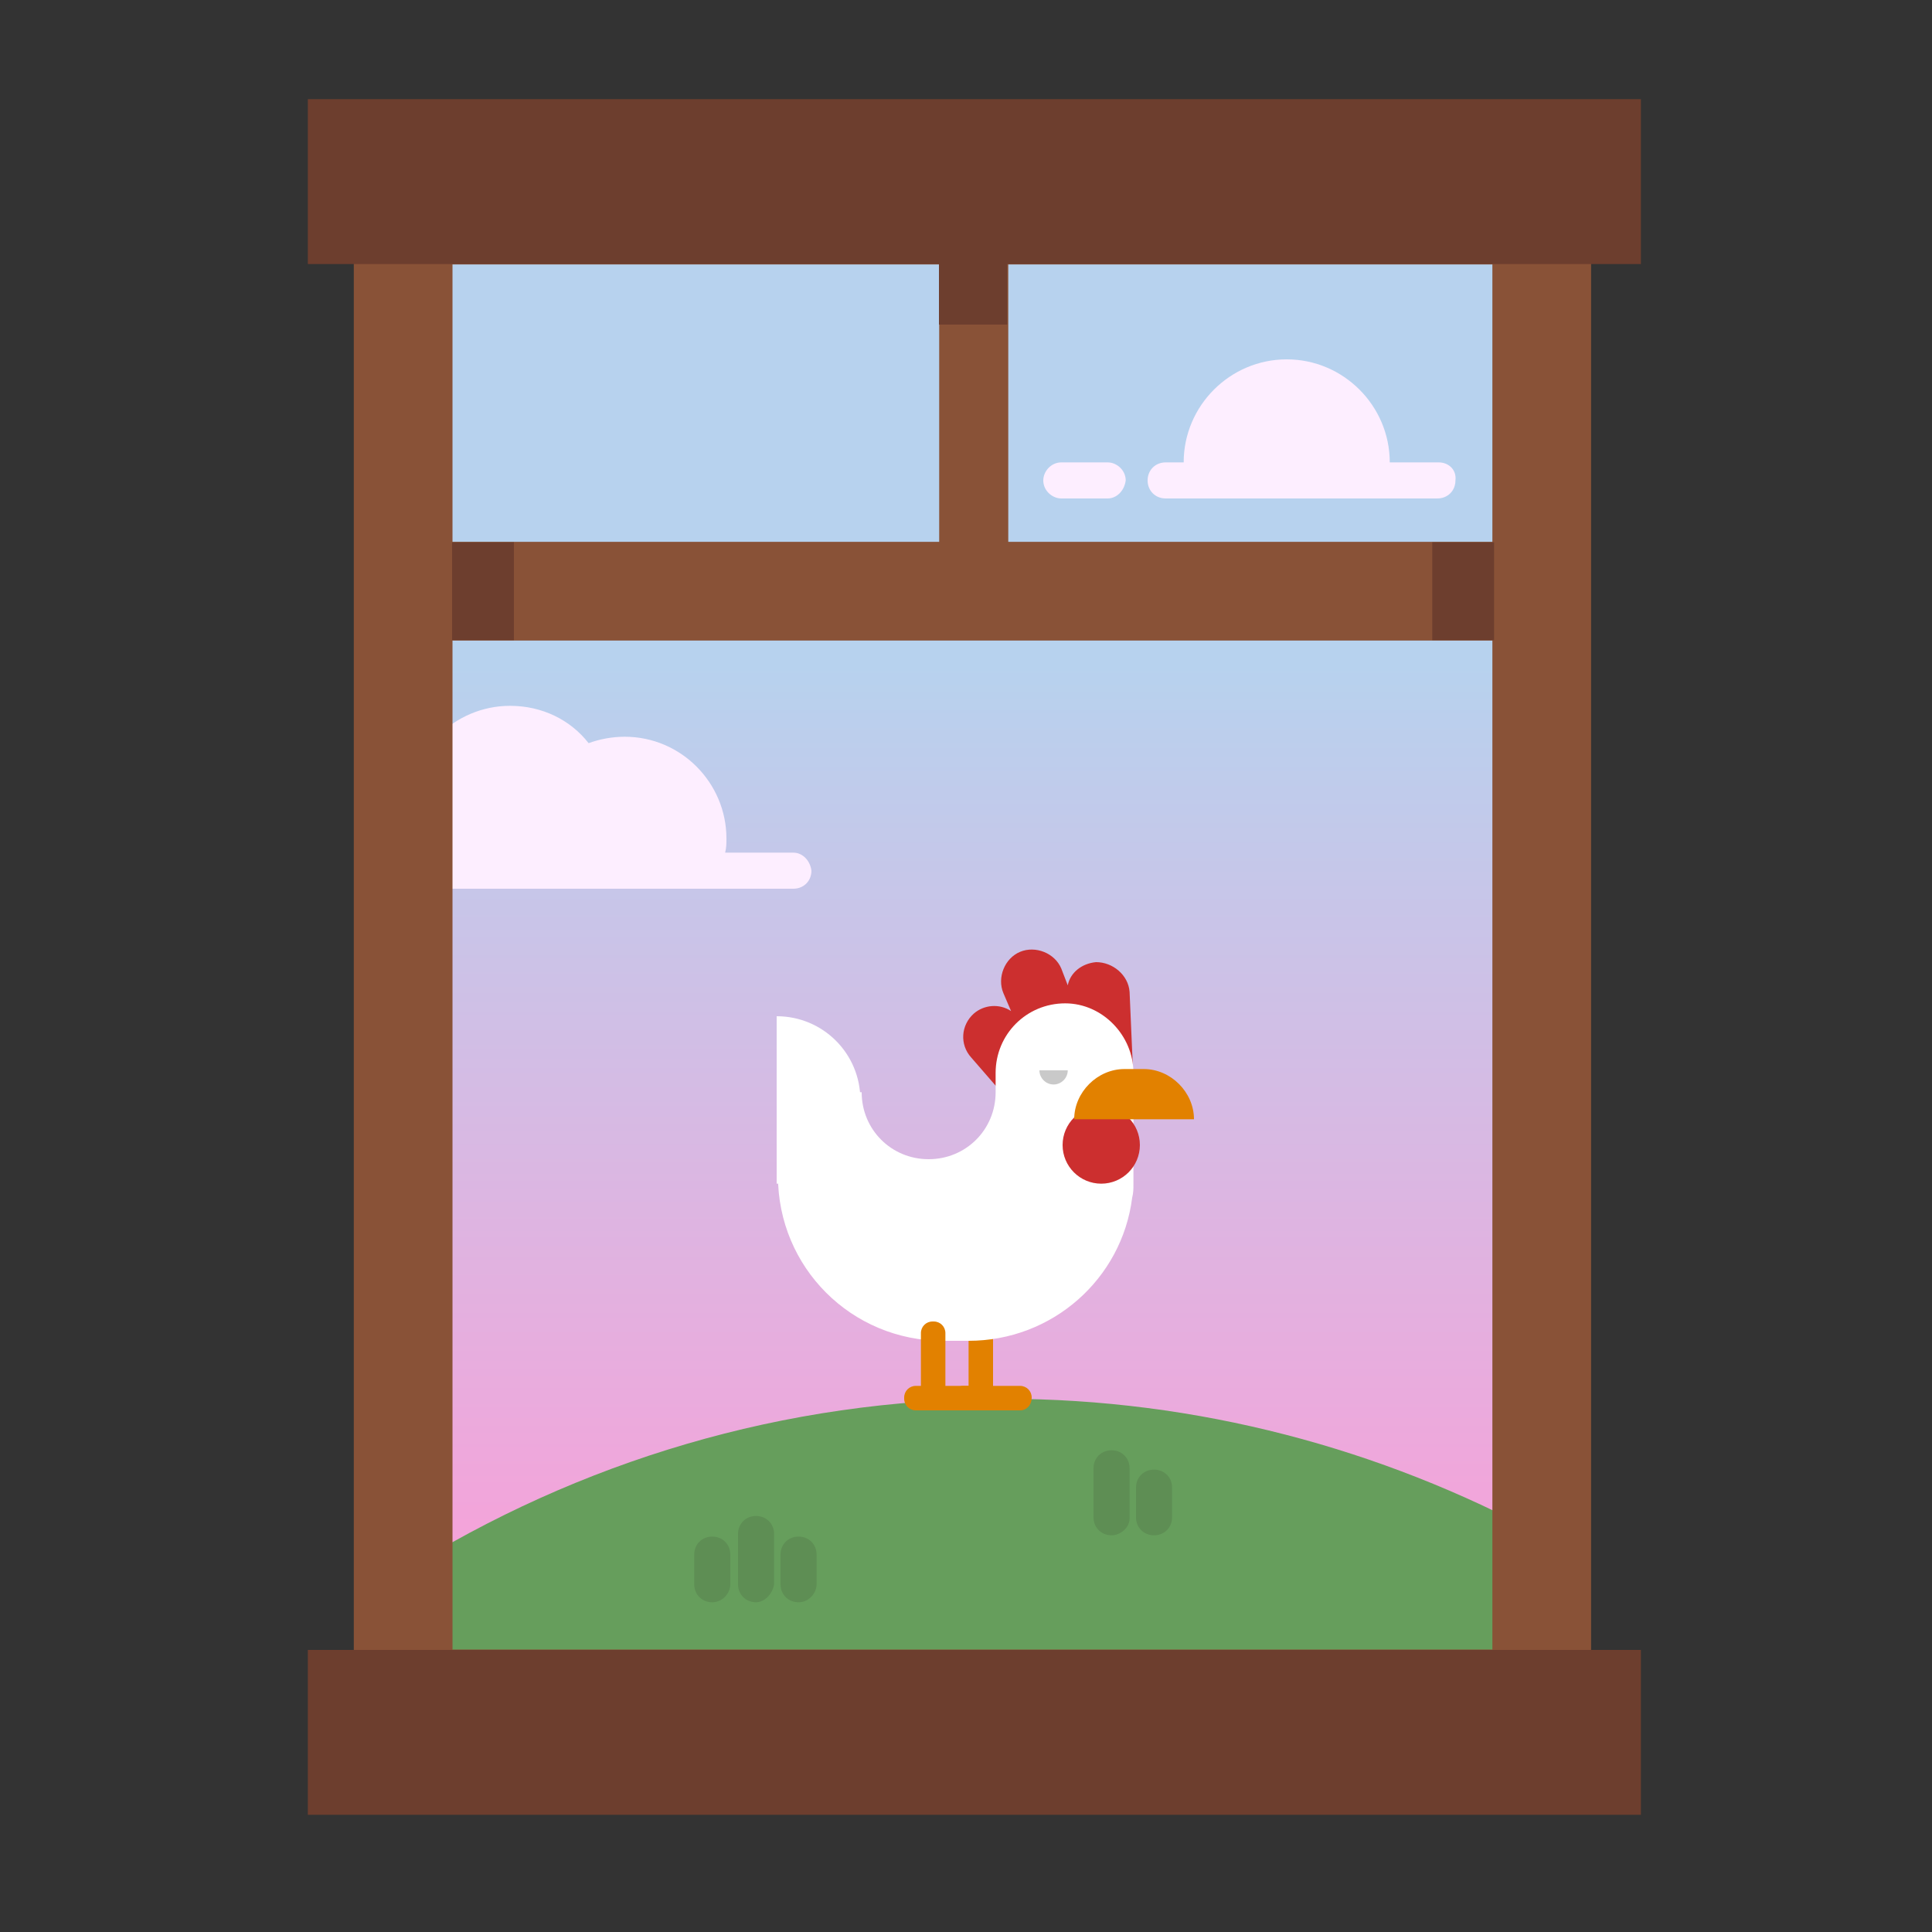 <?xml version="1.0" encoding="utf-8"?><!DOCTYPE svg PUBLIC "-//W3C//DTD SVG 1.1//EN" "http://www.w3.org/Graphics/SVG/1.1/DTD/svg11.dtd"><svg version="1.1" id="Layer_1" xmlns="http://www.w3.org/2000/svg" xmlns:xlink="http://www.w3.org/1999/xlink" x="0px" y="0px" width="150px" height="150px" viewBox="0 0 150 150" enable-background="new 0 0 150 150" xml:space="preserve"><rect x="0" y="0" width="150" height="150" fill="#333333" stroke="none"/><linearGradient id="SVGID_1_" gradientUnits="userSpaceOnUse" x1="75.555" y1="131.897" x2="75.555" y2="19.142"><stop offset="0" style="stop-color:#FF9BD6"/><stop offset="0.713" style="stop-color:#B7D2EE"/></linearGradient><rect x="31.3" y="19.1" fill="url(#SVGID_1_)" width="88.4" height="112.8"/><path fill="#FDEEFF" d="M61.6,66.2h-5.3c0.1-0.4,0.1-0.7,0.1-1.1c0-4.3-3.5-7.9-7.9-7.9c-1,0-2,0.2-2.8,0.5	c-1.4-1.8-3.6-2.9-6.1-2.9c-4.3,0-7.9,3.5-7.9,7.9c0,1.3,0.3,2.5,0.8,3.5h-2.2c-0.8,0-1.4,0.6-1.4,1.4v0c0,0.8,0.6,1.4,1.4,1.4h31.3	c0.8,0,1.4-0.6,1.4-1.4v0C62.9,66.8,62.3,66.2,61.6,66.2z"/><path fill="#669E5C" d="M31.3,122v9.9h88.4v-12.7c-12.4-6.7-26.7-10.6-41.8-10.6C60.8,108.6,44.9,113.5,31.3,122z"/><rect x="31.3" y="16.7" fill="none" stroke="#895237" stroke-width="7.663" stroke-miterlimit="10" width="88.4" height="115.2"/><line fill="none" stroke="#895237" stroke-width="7.663" stroke-miterlimit="10" x1="31.5" y1="45.9" x2="119.8" y2="45.9"/><line fill="none" stroke="#895237" stroke-width="5.364" stroke-miterlimit="10" x1="75.6" y1="15.6" x2="75.6" y2="44.8"/><path fill="#FDEEFF" d="M111.7,35.9h-3.8c0-4.4-3.6-8-8-8c-4.4,0-8,3.6-8,8h-1.4c-0.8,0-1.4,0.6-1.4,1.4c0,0.8,0.6,1.4,1.4,1.4h21.1	c0.8,0,1.4-0.6,1.4-1.4C113.1,36.5,112.5,35.9,111.7,35.9z"/><path fill="#FDEEFF" d="M86,38.7h-3.6c-0.7,0-1.4-0.6-1.4-1.4v0c0-0.7,0.6-1.4,1.4-1.4H86c0.7,0,1.4,0.6,1.4,1.4v0	C87.3,38.1,86.7,38.7,86,38.7z"/><rect x="35.1" y="42.1" fill="#6D3E2E" width="4.8" height="7.6"/><rect x="111.2" y="42.1" fill="#6D3E2E" width="4.8" height="7.6"/><rect x="72.9" y="20.4" fill="#6D3E2E" width="5.3" height="4.8"/><rect x="23.9" y="7.7" fill="#6D3E2E" width="103.5" height="12.8"/><rect x="23.9" y="128.1" fill="#6D3E2E" width="103.5" height="12.8"/><path fill="#5E8E54" d="M58.7,124.4L58.7,124.4c-0.8,0-1.4-0.6-1.4-1.4v-3.9c0-0.8,0.6-1.4,1.4-1.4h0c0.8,0,1.4,0.6,1.4,1.4v3.9	C60,123.7,59.4,124.4,58.7,124.4z"/><path fill="#5E8E54" d="M62,124.4L62,124.4c-0.8,0-1.4-0.6-1.4-1.4v-2.3c0-0.8,0.6-1.4,1.4-1.4h0c0.8,0,1.4,0.6,1.4,1.4v2.3	C63.4,123.7,62.8,124.4,62,124.4z"/><path fill="#5E8E54" d="M55.3,124.4L55.3,124.4c-0.8,0-1.4-0.6-1.4-1.4v-2.3c0-0.8,0.6-1.4,1.4-1.4h0c0.8,0,1.4,0.6,1.4,1.4v2.3	C56.7,123.7,56.1,124.4,55.3,124.4z"/><path fill="#5E8E54" d="M86.3,119.2L86.3,119.2c-0.8,0-1.4-0.6-1.4-1.4V114c0-0.8,0.6-1.4,1.4-1.4l0,0c0.8,0,1.4,0.6,1.4,1.4v3.9	C87.7,118.6,87,119.2,86.3,119.2z"/><path fill="#5E8E54" d="M89.6,119.2L89.6,119.2c-0.8,0-1.4-0.6-1.4-1.4v-2.3c0-0.8,0.6-1.4,1.4-1.4h0c0.8,0,1.4,0.6,1.4,1.4v2.3	C91,118.6,90.4,119.2,89.6,119.2z"/><path fill="#CC2F2F" d="M85.1,74.7c-1.1,0.1-2,0.8-2.2,1.8l-0.5-1.3c-0.5-1.2-2-1.8-3.2-1.3c-1.2,0.5-1.8,2-1.3,3.2l0.6,1.4	c-0.9-0.6-2.1-0.5-2.9,0.2c-1,0.9-1.1,2.4-0.2,3.4l4.6,5.3c0.9,1,2.4,1.1,3.4,0.2l0,0c0.5-0.4,0.8-1.1,0.8-1.7	c0.4,0.3,1,0.5,1.5,0.5c1.3-0.1,2.4-1.2,2.3-2.5L87.7,77C87.6,75.7,86.4,74.7,85.1,74.7z"/><path fill="#E28100" d="M76.2,108.8L76.2,108.8c-0.6,0-1-0.4-1-0.9v-4.4c0-0.5,0.4-0.9,0.9-0.9h0.1c0.5,0,0.9,0.4,0.9,0.9v4.4	C77.2,108.4,76.7,108.8,76.2,108.8z"/><path fill="#FFFFFF" d="M82.7,77.9c-3,0-5.4,2.4-5.4,5.4v1.5c0,2.9-2.3,5.2-5.2,5.2c-2.9,0-5.2-2.3-5.2-5.2c-3.6,0-6.5,2.9-6.5,6.5	v0c0,7.1,5.7,12.8,12.8,12.8h2c6.5,0,11.9-4.8,12.7-11.1c0.1-0.4,0.1-0.7,0.1-1.1v-0.6v0v-8C88,80.4,85.6,77.9,82.7,77.9z"/><circle fill="#CC2F2F" cx="85.5" cy="88.9" r="3"/><path fill="#E28100" d="M83.4,86.9L83.4,86.9c0-2.1,1.8-3.9,3.9-3.9h1.5c2.1,0,3.9,1.8,3.9,3.9v0"/><path fill="#C9C9C9" d="M82.9,83.1c0,0.6-0.5,1.1-1.1,1.1c-0.6,0-1.1-0.5-1.1-1.1"/><path fill="#E28100" d="M80.1,108.5L80.1,108.5c0,0.6-0.4,1-0.9,1h-4.4c-0.5,0-0.9-0.4-0.9-0.9v-0.1c0-0.5,0.4-0.9,0.9-0.9h4.4	C79.7,107.6,80.1,108,80.1,108.5z"/><path fill="#E28100" d="M72.5,108.8L72.5,108.8c-0.6,0-1-0.4-1-0.9v-4.4c0-0.5,0.4-0.9,0.9-0.9h0.1c0.5,0,0.9,0.4,0.9,0.9v4.4	C73.4,108.4,73,108.8,72.5,108.8z"/><path fill="#E28100" d="M76.4,108.5L76.4,108.5c0,0.6-0.4,1-0.9,1h-4.4c-0.5,0-0.9-0.4-0.9-0.9v-0.1c0-0.5,0.4-0.9,0.9-0.9h4.4	C76,107.6,76.4,108,76.4,108.5z"/><path fill="#FFFFFF" d="M60.3,78.9L60.3,78.9c3.6,0,6.5,2.9,6.5,6.5v0c0,3.6-2.9,6.5-6.5,6.5h0"/></svg>